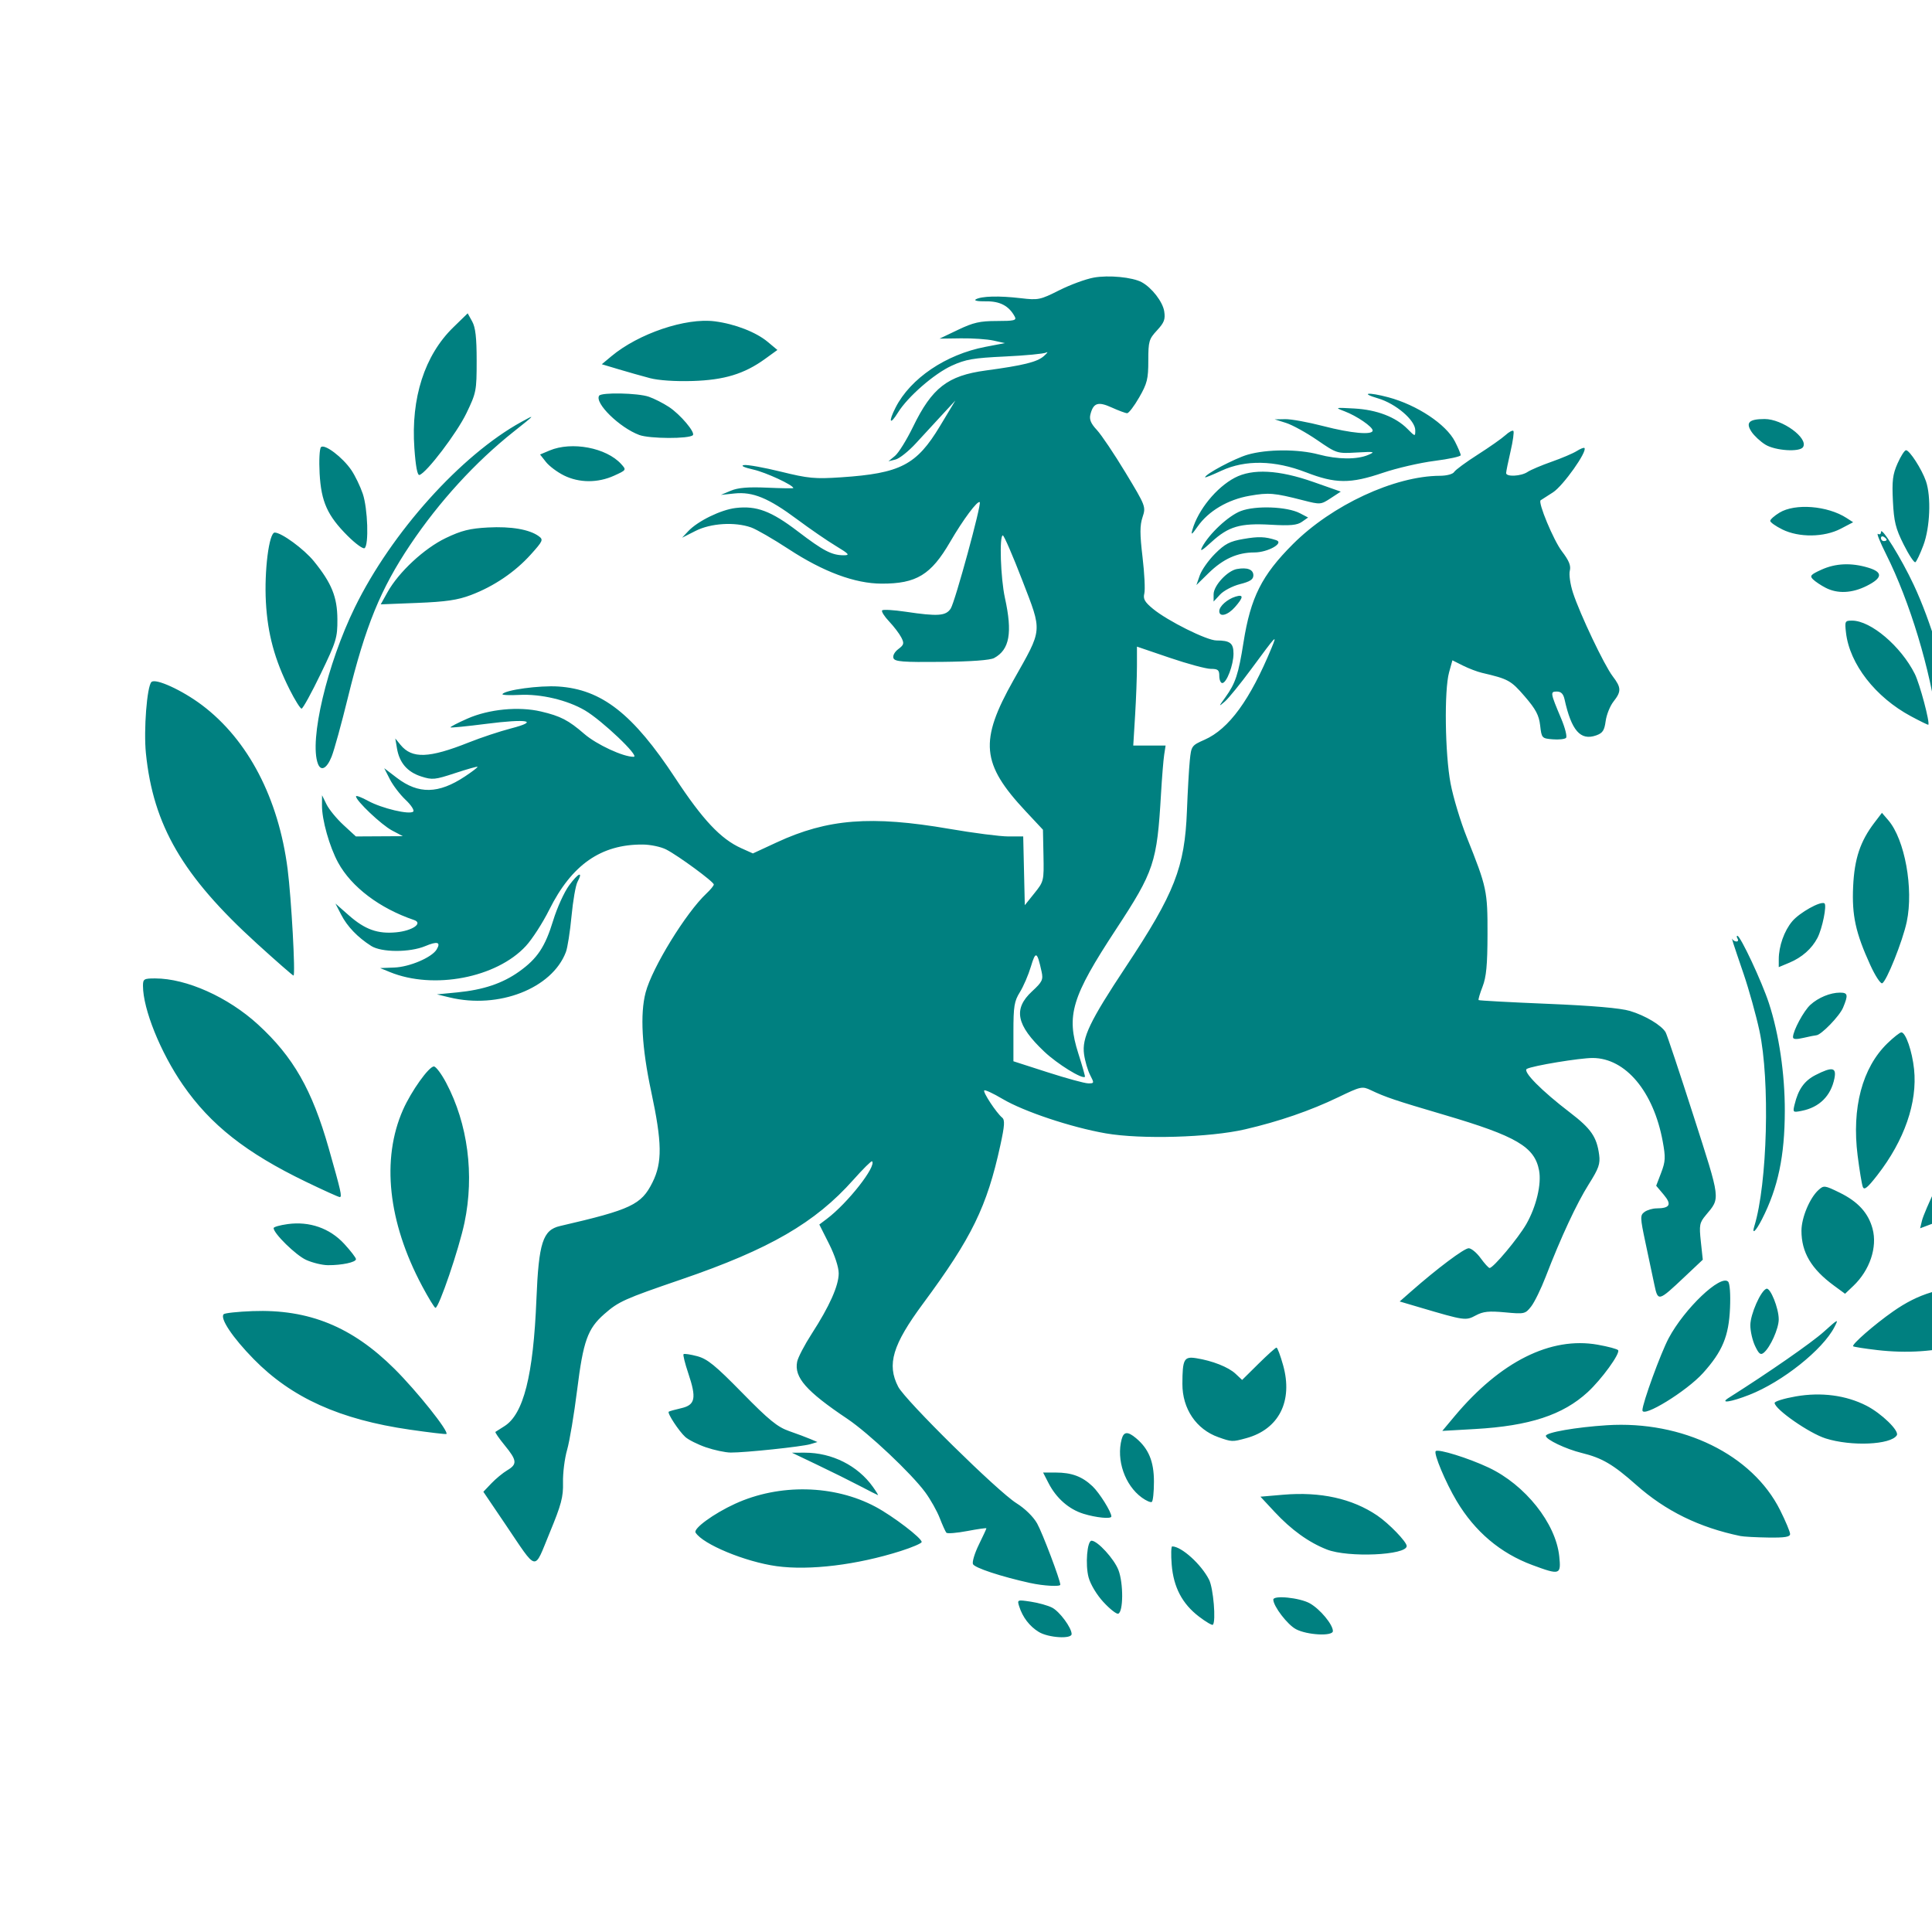 <svg
  width="100%"
  height="100%"
  viewBox="0 0 180 180"
  version="1.1"
  id="svg5"
  xml:space="preserve"
  inkscape:version="1.2.2 (732a01da63, 2022-12-09)"
  sodipodi:docname="logo.svg"
  xmlns:inkscape="http://www.inkscape.org/namespaces/inkscape"
  xmlns:sodipodi="http://sodipodi.sourceforge.net/DTD/sodipodi-0.dtd"
  xmlns="http://www.w3.org/2000/svg"
  xmlns:svg="http://www.w3.org/2000/svg"
>
  <defs id="defs2" />
  <g inkscape:label="Layer 1" inkscape:groupmode="layer" id="layer1">
    <path
      style="fill: #008080; stroke-width: 0.265"
      d="m 96.786,152.048 c -0.862,-0.526 -1.51,-1.37 -1.831,-2.386 -0.196,-0.62 -0.179,-0.627 1.083,-0.437 0.705,0.106 1.6,0.356 1.988,0.557 0.696,0.36 1.815,1.876 1.815,2.459 0,0.485 -2.166,0.348 -3.054,-0.193 z m 23.952,-0.262 c -0.788,-0.419 -2.094,-2.124 -2.108,-2.751 -0.009,-0.432 2.467,-0.182 3.404,0.345 0.954,0.536 2.148,1.971 2.148,2.582 0,0.503 -2.398,0.38 -3.444,-0.176 z m -9.024,-1.165 c -1.567,-1.194 -2.381,-2.741 -2.55,-4.849 -0.075,-0.933 -0.054,-1.697 0.045,-1.697 0.866,0 2.713,1.67 3.439,3.107 0.398,0.788 0.657,3.888 0.351,4.194 -0.07,0.07 -0.648,-0.27 -1.285,-0.755 z m -8.906,-1.355 c -0.63,-0.683 -1.21,-1.648 -1.387,-2.305 -0.318,-1.179 -0.136,-3.416 0.278,-3.416 0.555,0 2.108,1.697 2.505,2.737 0.472,1.237 0.457,3.905 -0.023,4.063 -0.159,0.052 -0.777,-0.433 -1.372,-1.08 z m -6.805,-1.775 c -2.765,-0.612 -5.224,-1.425 -5.357,-1.772 -0.081,-0.211 0.168,-1.027 0.554,-1.814 0.386,-0.787 0.702,-1.469 0.702,-1.515 0,-0.047 -0.804,0.067 -1.786,0.253 -0.982,0.186 -1.857,0.256 -1.945,0.157 -0.087,-0.1 -0.365,-0.714 -0.618,-1.366 -0.252,-0.652 -0.858,-1.729 -1.345,-2.393 -1.293,-1.761 -5.286,-5.527 -7.272,-6.858 -3.826,-2.565 -4.96,-3.856 -4.667,-5.316 0.08,-0.402 0.692,-1.574 1.359,-2.606 1.651,-2.552 2.509,-4.473 2.512,-5.621 0.002,-0.571 -0.364,-1.69 -0.902,-2.757 l -0.904,-1.797 0.706,-0.532 c 1.936,-1.459 4.648,-4.916 4.205,-5.359 -0.06,-0.06 -0.846,0.719 -1.746,1.731 -3.552,3.997 -7.813,6.464 -16.013,9.271 -5.325,1.823 -5.853,2.06 -7.183,3.228 -1.555,1.365 -1.962,2.501 -2.531,7.063 -0.284,2.275 -0.705,4.791 -0.936,5.591 -0.231,0.8 -0.403,2.17 -0.382,3.043 0.032,1.346 -0.157,2.06 -1.248,4.698 -1.498,3.622 -1.068,3.708 -4.137,-0.827 l -2.036,-3.008 0.747,-0.784 c 0.411,-0.431 1.074,-0.978 1.475,-1.216 0.955,-0.568 0.919,-0.922 -0.236,-2.331 -0.53,-0.647 -0.917,-1.209 -0.86,-1.249 0.057,-0.04 0.43,-0.278 0.829,-0.527 1.789,-1.119 2.701,-4.727 2.988,-11.821 0.214,-5.274 0.595,-6.46 2.195,-6.83 6.634,-1.535 7.579,-1.981 8.618,-4.066 0.926,-1.858 0.9,-3.702 -0.121,-8.475 -0.871,-4.072 -1.046,-7.21 -0.516,-9.223 0.606,-2.303 3.759,-7.433 5.667,-9.221 0.376,-0.353 0.684,-0.728 0.684,-0.835 0,-0.254 -3.325,-2.697 -4.448,-3.268 -0.482,-0.245 -1.456,-0.45 -2.164,-0.455 -3.892,-0.03 -6.628,1.877 -8.721,6.08 -0.604,1.212 -1.583,2.73 -2.176,3.373 -2.733,2.965 -8.602,4.091 -12.666,2.43 l -0.914,-0.374 1.323,-0.05 c 1.423,-0.054 3.498,-0.939 3.944,-1.683 0.414,-0.69 0.076,-0.79 -1.059,-0.314 -1.443,0.605 -4.076,0.598 -5.039,-0.014 -1.259,-0.8 -2.231,-1.811 -2.795,-2.909 l -0.536,-1.042 1.244,1.095 c 1.509,1.328 2.691,1.752 4.425,1.585 1.506,-0.145 2.523,-0.851 1.65,-1.147 -3.194,-1.081 -5.834,-3.078 -7.07,-5.35 -0.808,-1.485 -1.512,-3.982 -1.503,-5.334 l 0.006,-0.937 0.421,0.854 c 0.232,0.47 0.941,1.333 1.576,1.918 l 1.154,1.064 2.189,-0.012 2.189,-0.012 -1.013,-0.534 c -0.975,-0.514 -3.353,-2.766 -3.353,-3.175 0,-0.109 0.506,0.079 1.124,0.418 1.282,0.703 3.887,1.319 4.21,0.997 0.119,-0.119 -0.204,-0.612 -0.718,-1.097 -0.514,-0.485 -1.171,-1.345 -1.46,-1.912 l -0.526,-1.031 1.174,0.896 c 2.02,1.542 3.883,1.506 6.343,-0.124 0.689,-0.456 1.218,-0.863 1.175,-0.903 -0.043,-0.04 -0.989,0.227 -2.103,0.595 -1.871,0.617 -2.111,0.64 -3.151,0.304 -1.284,-0.415 -2.023,-1.272 -2.25,-2.613 l -0.157,-0.926 0.486,0.595 c 1.07,1.311 2.652,1.255 6.363,-0.224 1.132,-0.451 2.892,-1.036 3.911,-1.3 2.732,-0.707 1.561,-0.926 -2.299,-0.431 -1.777,0.228 -3.27,0.376 -3.317,0.329 -0.047,-0.047 0.662,-0.415 1.575,-0.818 2.002,-0.883 4.779,-1.152 6.858,-0.663 1.817,0.427 2.555,0.809 4.032,2.088 1.151,0.997 3.654,2.156 4.605,2.132 0.595,-0.015 -2.96,-3.395 -4.551,-4.327 -1.639,-0.961 -4.111,-1.543 -6.108,-1.438 -0.919,0.048 -1.626,0.015 -1.571,-0.073 0.242,-0.389 3.44,-0.825 5.204,-0.71 4.047,0.264 6.96,2.546 10.901,8.537 2.553,3.882 4.234,5.669 6.137,6.524 l 1.092,0.491 2.215,-1.027 c 4.747,-2.201 8.797,-2.518 16.097,-1.261 2.251,0.388 4.717,0.705 5.482,0.705 h 1.39 l 0.074,3.203 0.074,3.203 0.894,-1.114 c 0.88,-1.096 0.893,-1.152 0.846,-3.516 l -0.049,-2.402 -1.61,-1.721 c -4.139,-4.425 -4.335,-6.535 -1.135,-12.213 2.744,-4.869 2.704,-4.409 0.813,-9.319 -0.883,-2.292 -1.696,-4.167 -1.807,-4.167 -0.339,0 -0.205,3.999 0.196,5.821 0.716,3.256 0.435,4.822 -1.006,5.603 -0.371,0.201 -2.144,0.331 -4.905,0.359 -3.6,0.037 -4.348,-0.021 -4.473,-0.347 -0.087,-0.227 0.103,-0.582 0.452,-0.845 0.53,-0.4 0.563,-0.53 0.274,-1.091 -0.18,-0.35 -0.692,-1.022 -1.138,-1.493 -0.446,-0.471 -0.734,-0.932 -0.64,-1.026 0.093,-0.093 1.072,-0.036 2.176,0.128 3.023,0.45 3.759,0.398 4.211,-0.297 0.4,-0.616 2.887,-9.725 2.704,-9.907 -0.196,-0.196 -1.551,1.621 -2.759,3.7 -1.783,3.068 -3.139,3.895 -6.379,3.888 -2.485,-0.005 -5.431,-1.098 -8.659,-3.213 -1.438,-0.942 -3.02,-1.855 -3.513,-2.027 -1.524,-0.531 -3.749,-0.392 -5.163,0.324 l -1.259,0.637 0.566,-0.603 c 0.892,-0.95 3.048,-2.004 4.432,-2.167 1.94,-0.229 3.3,0.284 5.786,2.18 2.389,1.823 3.163,2.225 4.28,2.225 0.599,0 0.497,-0.12 -0.745,-0.872 C 77.072,50.383 75.448,49.264 74.255,48.376 71.597,46.398 70.137,45.797 68.424,45.976 l -1.26,0.132 0.926,-0.39 c 0.668,-0.281 1.609,-0.36 3.373,-0.283 1.346,0.059 2.447,0.076 2.447,0.039 0,-0.278 -2.537,-1.455 -3.71,-1.722 -0.89,-0.202 -1.231,-0.365 -0.883,-0.422 0.311,-0.051 1.859,0.226 3.44,0.615 2.564,0.631 3.167,0.687 5.602,0.525 5.536,-0.369 7.032,-1.144 9.218,-4.774 l 1.433,-2.381 -1.224,1.323 c -0.673,0.728 -1.779,1.927 -2.456,2.666 -0.678,0.739 -1.53,1.417 -1.894,1.508 l -0.661,0.165 0.609,-0.503 c 0.335,-0.277 1.089,-1.491 1.676,-2.698 1.772,-3.648 3.229,-4.778 6.772,-5.257 3.523,-0.476 4.797,-0.791 5.421,-1.342 0.332,-0.293 0.429,-0.441 0.215,-0.329 -0.213,0.112 -1.94,0.277 -3.836,0.366 -2.955,0.139 -3.666,0.263 -4.97,0.861 -1.632,0.748 -4.092,2.893 -4.996,4.356 -0.764,1.236 -0.923,0.905 -0.224,-0.465 1.386,-2.717 4.684,-4.945 8.366,-5.651 l 1.815,-0.348 -1.058,-0.236 c -0.582,-0.13 -1.951,-0.224 -3.043,-0.209 l -1.984,0.027 1.72,-0.821 c 1.428,-0.682 2.041,-0.821 3.612,-0.821 1.606,0 1.86,-0.06 1.678,-0.4 -0.538,-1.006 -1.376,-1.452 -2.689,-1.433 -0.77,0.011 -1.157,-0.067 -0.938,-0.189 0.534,-0.299 2.168,-0.34 4.169,-0.105 1.648,0.194 1.82,0.159 3.59,-0.733 1.023,-0.515 2.472,-1.048 3.22,-1.184 1.388,-0.252 3.607,-0.039 4.472,0.429 0.942,0.511 1.958,1.825 2.096,2.712 0.116,0.746 7e-5,1.052 -0.671,1.777 -0.752,0.812 -0.811,1.018 -0.811,2.82 0,1.705 -0.104,2.126 -0.85,3.423 -0.467,0.813 -0.973,1.476 -1.124,1.473 -0.151,-0.003 -0.797,-0.243 -1.435,-0.532 -1.276,-0.579 -1.714,-0.435 -1.988,0.655 -0.115,0.459 0.045,0.84 0.605,1.44 0.419,0.449 1.621,2.238 2.671,3.976 1.883,3.116 1.905,3.174 1.584,4.146 -0.257,0.779 -0.257,1.559 9e-5,3.73 0.179,1.51 0.254,3.031 0.166,3.38 -0.128,0.508 0.033,0.794 0.806,1.431 1.366,1.126 5.02,2.947 5.913,2.947 1.268,0 1.589,0.247 1.589,1.227 0,1.057 -0.642,2.741 -1.045,2.741 -0.153,0 -0.278,-0.298 -0.278,-0.661 0,-0.558 -0.124,-0.661 -0.793,-0.661 -0.436,0 -2.163,-0.466 -3.836,-1.036 l -3.043,-1.036 v 1.789 c 0,0.984 -0.078,3.057 -0.172,4.608 l -0.172,2.819 h 1.507 1.507 l -0.133,0.86 c -0.073,0.473 -0.206,2.11 -0.295,3.638 -0.374,6.42 -0.634,7.202 -4.208,12.649 -4.119,6.278 -4.635,7.984 -3.493,11.549 0.371,1.158 0.647,2.133 0.613,2.167 -0.246,0.246 -2.568,-1.191 -3.783,-2.34 -2.615,-2.474 -2.922,-3.976 -1.145,-5.62 0.954,-0.882 1.053,-1.087 0.892,-1.828 -0.417,-1.91 -0.552,-1.976 -0.999,-0.481 -0.232,0.777 -0.693,1.848 -1.025,2.381 -0.526,0.846 -0.603,1.318 -0.603,3.705 v 2.736 l 3.175,1.022 c 1.746,0.562 3.446,1.028 3.777,1.034 0.584,0.012 0.589,-0.012 0.194,-0.777 -0.224,-0.434 -0.479,-1.306 -0.566,-1.938 -0.209,-1.524 0.529,-3.066 3.905,-8.159 4.537,-6.846 5.478,-9.251 5.681,-14.514 0.07,-1.819 0.19,-3.93 0.267,-4.692 0.137,-1.353 0.169,-1.398 1.378,-1.933 2.27,-1.004 4.245,-3.717 6.254,-8.589 0.525,-1.274 0.459,-1.204 -1.891,1.984 -1.019,1.382 -2.131,2.752 -2.471,3.043 -0.603,0.516 -0.602,0.506 0.049,-0.397 0.937,-1.299 1.216,-2.144 1.684,-5.107 0.663,-4.193 1.699,-6.255 4.605,-9.16 3.638,-3.638 9.47,-6.348 13.699,-6.365 0.635,-0.003 1.202,-0.155 1.323,-0.355 0.116,-0.193 1.105,-0.92 2.196,-1.616 1.091,-0.696 2.252,-1.511 2.579,-1.811 0.327,-0.3 0.66,-0.48 0.741,-0.4 0.081,0.081 -0.038,0.942 -0.264,1.914 -0.225,0.972 -0.41,1.879 -0.41,2.015 0,0.37 1.393,0.3 1.992,-0.101 0.287,-0.192 1.296,-0.621 2.242,-0.953 0.946,-0.332 1.998,-0.78 2.338,-0.995 0.34,-0.215 0.665,-0.344 0.722,-0.288 0.302,0.302 -1.982,3.525 -2.927,4.132 -0.582,0.374 -1.1,0.707 -1.152,0.74 -0.277,0.179 1.202,3.732 1.975,4.745 0.673,0.882 0.862,1.346 0.742,1.825 -0.089,0.353 0.044,1.273 0.296,2.044 0.645,1.979 2.913,6.751 3.698,7.779 0.809,1.06 0.82,1.416 0.075,2.363 -0.321,0.408 -0.648,1.225 -0.728,1.815 -0.118,0.879 -0.279,1.121 -0.89,1.336 -1.457,0.512 -2.299,-0.449 -2.94,-3.359 -0.113,-0.511 -0.325,-0.728 -0.715,-0.728 -0.634,0 -0.619,0.099 0.399,2.514 0.368,0.873 0.571,1.685 0.452,1.804 -0.119,0.119 -0.678,0.179 -1.243,0.132 -1.007,-0.083 -1.03,-0.108 -1.166,-1.289 -0.11,-0.958 -0.406,-1.515 -1.443,-2.716 -1.28,-1.483 -1.524,-1.617 -3.974,-2.187 -0.437,-0.101 -1.236,-0.406 -1.776,-0.676 l -0.982,-0.492 -0.311,1.125 c -0.461,1.668 -0.381,7.592 0.14,10.349 0.244,1.29 0.926,3.552 1.517,5.027 1.863,4.656 1.933,4.981 1.924,9.032 -0.006,2.853 -0.112,3.972 -0.461,4.87 -0.249,0.641 -0.415,1.204 -0.367,1.252 0.047,0.047 2.936,0.204 6.419,0.348 4.201,0.174 6.786,0.397 7.679,0.664 1.433,0.428 2.955,1.341 3.328,1.995 0.124,0.218 1.292,3.718 2.594,7.776 2.56,7.978 2.515,7.614 1.142,9.263 -0.582,0.699 -0.623,0.918 -0.458,2.455 l 0.181,1.687 -1.685,1.589 c -2.476,2.335 -2.488,2.338 -2.834,0.702 -0.16,-0.759 -0.531,-2.511 -0.825,-3.893 -0.497,-2.344 -0.503,-2.536 -0.089,-2.844 0.244,-0.182 0.748,-0.333 1.121,-0.335 1.258,-0.007 1.443,-0.36 0.671,-1.277 l -0.701,-0.833 0.462,-1.209 c 0.403,-1.055 0.421,-1.429 0.146,-2.924 -0.856,-4.647 -3.462,-7.754 -6.516,-7.769 -1.198,-0.006 -5.626,0.726 -6.142,1.015 -0.419,0.235 1.36,2.035 4.026,4.073 1.953,1.494 2.486,2.265 2.708,3.918 0.115,0.858 -0.032,1.278 -0.963,2.753 -1.122,1.777 -2.596,4.941 -4.015,8.621 -0.437,1.133 -1.048,2.382 -1.358,2.776 -0.546,0.695 -0.623,0.712 -2.434,0.543 -1.51,-0.14 -2.034,-0.085 -2.726,0.287 -0.933,0.503 -1.033,0.488 -5.235,-0.754 l -1.852,-0.547 1.058,-0.93 c 2.451,-2.155 4.959,-4.035 5.375,-4.028 0.245,0.004 0.743,0.417 1.107,0.919 0.364,0.501 0.74,0.915 0.835,0.919 0.336,0.014 2.673,-2.778 3.423,-4.09 0.928,-1.623 1.428,-3.722 1.19,-4.993 -0.414,-2.208 -2.106,-3.2 -8.837,-5.183 -4.603,-1.356 -5.441,-1.638 -6.837,-2.3 -0.81,-0.384 -0.92,-0.361 -3.047,0.663 -2.593,1.248 -5.507,2.252 -8.665,2.984 -3.304,0.766 -9.686,0.95 -12.988,0.376 -3.226,-0.562 -7.638,-2.035 -9.626,-3.214 -0.856,-0.508 -1.618,-0.862 -1.693,-0.787 -0.149,0.149 1.121,2.079 1.665,2.531 0.271,0.225 0.238,0.731 -0.166,2.586 -1.245,5.713 -2.66,8.611 -7.189,14.729 -2.853,3.853 -3.402,5.685 -2.327,7.762 0.659,1.274 9.278,9.763 11.016,10.85 0.797,0.498 1.576,1.262 1.929,1.89 0.496,0.883 2.158,5.275 2.158,5.704 0,0.199 -1.577,0.111 -2.778,-0.154 z m 46.759,-1.68 c -2.98,-1.107 -5.347,-3.111 -7.053,-5.97 -1.026,-1.719 -2.161,-4.428 -1.946,-4.643 0.229,-0.229 3.039,0.644 4.916,1.527 3.417,1.608 6.276,5.198 6.594,8.283 0.178,1.722 0.064,1.759 -2.511,0.803 z m -70.398,0.107 c -2.924,-0.401 -6.887,-2.043 -7.56,-3.132 -0.229,-0.371 1.693,-1.772 3.683,-2.683 4.119,-1.887 9.22,-1.779 13.075,0.277 1.637,0.873 4.347,2.943 4.307,3.29 -0.014,0.122 -0.895,0.499 -1.957,0.837 -4.06,1.291 -8.482,1.831 -11.547,1.411 z m 51.263,-1.551 c -1.687,-0.66 -3.315,-1.831 -4.87,-3.502 l -1.323,-1.422 2.117,-0.182 c 3.467,-0.298 6.424,0.354 8.756,1.932 1.096,0.741 2.753,2.456 2.753,2.848 0,0.859 -5.459,1.098 -7.433,0.326 z m 38.521,-1.259 c -3.841,-0.798 -6.967,-2.332 -9.705,-4.762 -2.156,-1.913 -3.179,-2.512 -5.081,-2.978 -1.477,-0.362 -3.338,-1.249 -3.338,-1.591 0,-0.318 2.824,-0.81 5.689,-0.991 7.047,-0.446 13.549,2.741 16.134,7.908 0.513,1.025 0.932,2.025 0.932,2.224 0,0.277 -0.479,0.354 -2.051,0.331 -1.128,-0.017 -2.289,-0.08 -2.58,-0.141 z m -61.217,-2.077 c -1.351,-0.421 -2.52,-1.449 -3.238,-2.845 l -0.51,-0.992 h 1.179 c 1.479,0 2.459,0.365 3.42,1.274 0.65,0.615 1.762,2.392 1.762,2.817 0,0.255 -1.426,0.117 -2.612,-0.253 z m 5.45,-1.504 c -1.583,-1.153 -2.396,-3.509 -1.878,-5.442 0.191,-0.714 0.563,-0.742 1.334,-0.098 1.18,0.986 1.672,2.177 1.673,4.051 5.3e-4,0.974 -0.09,1.826 -0.2,1.895 -0.111,0.069 -0.529,-0.114 -0.929,-0.406 z m -26.254,-1.075 c -0.873,-0.458 -2.659,-1.345 -3.969,-1.97 l -2.381,-1.138 1.209,-0.001 c 2.528,-0.002 4.929,1.203 6.339,3.184 0.307,0.431 0.52,0.777 0.473,0.77 -0.046,-0.007 -0.799,-0.387 -1.672,-0.845 z m -14.354,-3.608 c -0.764,-0.264 -1.631,-0.699 -1.927,-0.966 -0.59,-0.534 -1.696,-2.219 -1.542,-2.352 0.053,-0.046 0.573,-0.192 1.155,-0.325 1.324,-0.303 1.451,-0.925 0.663,-3.265 -0.306,-0.909 -0.503,-1.706 -0.438,-1.771 0.065,-0.065 0.637,0.019 1.27,0.188 0.95,0.253 1.682,0.849 4.194,3.411 2.483,2.534 3.286,3.189 4.366,3.565 0.728,0.253 1.621,0.587 1.984,0.742 l 0.661,0.281 -0.661,0.198 c -0.779,0.234 -6.102,0.794 -7.421,0.782 -0.503,-0.005 -1.539,-0.225 -2.304,-0.489 z m 104.313,-0.83 c -1.528,-0.485 -4.718,-2.704 -4.749,-3.304 -0.007,-0.145 0.88,-0.42 1.971,-0.61 2.368,-0.413 4.676,-0.11 6.583,0.865 1.41,0.721 3.082,2.349 2.83,2.756 -0.551,0.891 -4.238,1.054 -6.635,0.293 z m -56.58,-0.117 c -2.06,-0.734 -3.351,-2.649 -3.345,-4.961 0.006,-2.304 0.15,-2.574 1.279,-2.397 1.516,0.238 3.013,0.83 3.677,1.455 l 0.609,0.572 1.523,-1.507 c 0.838,-0.829 1.593,-1.507 1.679,-1.507 0.086,0 0.362,0.735 0.614,1.633 0.94,3.349 -0.383,5.973 -3.431,6.806 -1.302,0.356 -1.349,0.354 -2.605,-0.094 z m -75.315,-0.698 c -6.533,-0.943 -11.018,-2.968 -14.552,-6.571 -1.972,-2.011 -3.175,-3.81 -2.799,-4.186 0.108,-0.108 1.32,-0.238 2.692,-0.289 5.235,-0.193 9.266,1.448 13.22,5.38 2.097,2.085 5.101,5.853 4.838,6.068 -0.051,0.042 -1.581,-0.139 -3.4,-0.402 z m 97.327,-1.25 c 4.267,-5.096 8.959,-7.442 13.334,-6.666 0.982,0.174 1.84,0.405 1.906,0.513 0.197,0.319 -1.54,2.713 -2.835,3.905 -2.314,2.13 -5.42,3.148 -10.492,3.438 l -3.055,0.175 z m 17.502,-0.559 c 0,-0.646 1.702,-5.318 2.447,-6.715 1.472,-2.762 4.84,-5.965 5.538,-5.267 0.161,0.161 0.234,1.18 0.176,2.481 -0.114,2.602 -0.705,4.022 -2.51,6.029 -1.524,1.695 -5.651,4.231 -5.651,3.471 z m 8.039,-1.157 c 3.728,-2.356 7.726,-5.133 8.864,-6.158 1.353,-1.218 1.403,-1.24 0.984,-0.43 -1.093,2.113 -4.851,5.104 -7.93,6.311 -1.734,0.679 -2.798,0.833 -1.918,0.277 z m 2.458,-4.828 c -0.244,-0.511 -0.443,-1.383 -0.443,-1.937 0,-1.019 0.973,-3.223 1.5,-3.399 0.368,-0.123 1.146,1.814 1.146,2.853 0,0.855 -0.781,2.599 -1.39,3.105 -0.298,0.247 -0.456,0.127 -0.813,-0.622 z m 11.343,0.373 c -1.157,-0.135 -2.15,-0.292 -2.206,-0.348 -0.16,-0.16 1.966,-2.017 3.711,-3.24 2.386,-1.673 4.539,-2.317 7.744,-2.316 2.182,2.2e-4 2.874,0.105 3.949,0.596 l 1.303,0.596 -0.906,0.935 c -2.936,3.029 -7.987,4.433 -13.594,3.778 z M 39.318,119.799 c -3.171,-5.952 -3.802,-11.808 -1.769,-16.406 0.766,-1.731 2.408,-4.033 2.877,-4.033 0.186,0 0.7,0.685 1.142,1.521 2.021,3.82 2.643,8.569 1.708,13.031 -0.514,2.454 -2.383,7.938 -2.705,7.938 -0.089,0 -0.653,-0.923 -1.254,-2.051 z m 131.543,-0.025 c -2.109,-1.549 -3.023,-3.093 -3.023,-5.108 0,-1.215 0.77,-3.056 1.587,-3.796 0.494,-0.447 0.574,-0.438 1.966,0.243 1.713,0.838 2.675,1.892 3.071,3.362 0.465,1.725 -0.257,3.872 -1.791,5.329 l -0.771,0.733 z M 28.52,117.381 c -0.955,-0.434 -3.028,-2.463 -3.028,-2.963 0,-0.106 0.589,-0.273 1.309,-0.372 2.032,-0.279 3.924,0.382 5.269,1.841 0.602,0.653 1.095,1.295 1.095,1.425 0,0.289 -1.308,0.57 -2.613,0.562 -0.528,-0.003 -1.442,-0.225 -2.032,-0.493 z m 134.927,-3.139 c 1.219,-3.954 1.471,-13.59 0.477,-18.203 -0.315,-1.462 -0.978,-3.844 -1.472,-5.292 -1.025,-2.999 -1.187,-3.507 -1.031,-3.228 0.061,0.109 0.227,0.198 0.369,0.198 0.142,0 0.185,-0.119 0.095,-0.265 -0.09,-0.146 -0.098,-0.265 -0.019,-0.265 0.285,0 2.284,4.269 2.941,6.28 0.941,2.884 1.487,6.584 1.48,10.037 -0.008,4.205 -0.63,7.156 -2.126,10.088 -0.576,1.13 -0.973,1.491 -0.714,0.649 z m 15.622,-0.53 c 0.096,-0.4 0.695,-1.798 1.33,-3.108 1.781,-3.673 4.396,-6.043 7.61,-6.899 2.262,-0.602 2.412,-0.555 2.244,0.698 -0.389,2.903 -3.348,6.413 -6.971,8.27 -0.455,0.233 -1.629,0.726 -2.608,1.094 l -1.78,0.67 z M 28.477,110.091 c -5.551,-2.683 -8.865,-5.295 -11.436,-9.013 C 14.949,98.051 13.321,94.012 13.321,91.847 c 0,-0.636 0.088,-0.689 1.135,-0.689 2.913,0 6.796,1.74 9.584,4.295 3.283,3.009 5.034,6.073 6.588,11.534 1.15,4.043 1.263,4.544 1.02,4.541 -0.112,-10e-4 -1.539,-0.648 -3.171,-1.437 z m 145.075,0.485 c -0.092,-0.241 -0.309,-1.552 -0.481,-2.914 -0.561,-4.443 0.431,-8.183 2.773,-10.456 0.579,-0.562 1.164,-1.022 1.299,-1.022 0.405,0 1.01,1.75 1.186,3.43 0.324,3.1 -0.899,6.629 -3.421,9.872 -0.925,1.189 -1.226,1.431 -1.356,1.09 z m -6.353,-7.675 c 0.34,-1.413 0.908,-2.21 1.956,-2.745 1.551,-0.791 1.961,-0.718 1.754,0.314 -0.326,1.628 -1.396,2.695 -3.034,3.022 -0.839,0.168 -0.856,0.153 -0.677,-0.591 z m 18.432,-2.084 c -0.473,-0.206 -0.857,-0.469 -0.854,-0.585 0.01,-0.368 1.945,-1.592 2.816,-1.781 0.461,-0.1 1.339,-0.047 1.952,0.118 l 1.114,0.3 -0.881,0.909 c -0.764,0.789 -2.17,1.45 -3.022,1.422 -0.146,-0.005 -0.652,-0.177 -1.124,-0.383 z m -4.19,-2.014 c 0.436,-5.243 1.851,-8.992 4.434,-11.753 1.589,-1.699 4.011,-3.173 5.511,-3.353 0.607,-0.073 0.668,0.016 0.745,1.087 0.125,1.743 -0.656,4.812 -1.81,7.118 -1.234,2.466 -3.244,4.75 -6.16,6.999 -3.186,2.457 -2.932,2.466 -2.719,-0.097 z m -14.392,-2.183 c 0.011,-0.602 0.997,-2.432 1.613,-2.997 0.741,-0.679 1.861,-1.142 2.764,-1.142 0.74,0 0.783,0.213 0.287,1.402 -0.327,0.784 -2.049,2.558 -2.496,2.573 -0.104,0.004 -0.636,0.11 -1.181,0.237 -0.704,0.163 -0.991,0.142 -0.986,-0.072 z M 41.896,92.93 40.706,92.643 42.6,92.459 c 2.429,-0.237 4.212,-0.835 5.755,-1.933 1.705,-1.212 2.431,-2.3 3.187,-4.777 0.358,-1.173 1.027,-2.644 1.488,-3.269 0.855,-1.161 1.328,-1.355 0.772,-0.316 -0.17,0.317 -0.419,1.753 -0.555,3.191 -0.135,1.438 -0.371,2.944 -0.525,3.347 -1.289,3.39 -6.255,5.329 -10.826,4.228 z M 174.249,89.908 c -1.37,-3.004 -1.722,-4.621 -1.596,-7.322 0.12,-2.584 0.663,-4.209 1.984,-5.941 l 0.698,-0.915 0.593,0.689 c 1.537,1.787 2.37,6.366 1.721,9.457 -0.376,1.79 -1.904,5.609 -2.294,5.734 -0.158,0.051 -0.656,-0.715 -1.106,-1.702 z m 6.655,0.323 c 0.094,-0.582 0.245,-3.618 0.336,-6.747 0.16,-5.514 -0.096,-11.176 -0.725,-16.007 -0.661,-5.078 -2.584,-11.438 -4.788,-15.834 -0.572,-1.142 -0.915,-1.998 -0.761,-1.903 0.154,0.095 0.28,0.019 0.28,-0.17 0,-0.608 1.905,2.465 3.056,4.929 3.19,6.831 5.492,18.482 5.039,25.5 -0.218,3.379 -0.79,6.78 -1.52,9.041 -0.672,2.083 -1.164,2.721 -0.917,1.191 z m -5.129,-39.936 c 0,-0.064 -0.119,-0.19 -0.265,-0.28 -0.146,-0.09 -0.265,-0.037 -0.265,0.117 0,0.154 0.119,0.28 0.265,0.28 0.146,0 0.265,-0.052 0.265,-0.117 z M 23.904,87.88 C 17.02,81.618 14.271,76.897 13.593,70.171 c -0.217,-2.154 0.098,-6.212 0.515,-6.629 0.377,-0.377 2.86,0.757 4.713,2.153 4.287,3.228 7.128,8.67 7.976,15.276 0.349,2.718 0.746,9.923 0.547,9.92 -0.073,-0.001 -1.621,-1.356 -3.44,-3.01 z M 165.723,89.375 c 0.002,-1.222 0.51,-2.654 1.255,-3.539 0.681,-0.809 2.635,-1.902 2.999,-1.677 0.249,0.154 -0.193,2.347 -0.649,3.224 -0.524,1.007 -1.445,1.82 -2.617,2.31 l -0.989,0.413 0.002,-0.731 z m 19.715,-9.65 c 0.101,-0.479 0.414,-1.249 0.695,-1.712 0.529,-0.872 2.361,-1.937 3.331,-1.937 0.514,0 0.536,0.075 0.289,0.992 -0.432,1.598 -1.89,2.901 -3.748,3.347 -0.733,0.176 -0.747,0.16 -0.567,-0.69 z m -1.078,-4.864 c -0.434,-3.474 0.426,-7.948 2.005,-10.427 0.992,-1.557 3.308,-3.704 3.996,-3.704 0.789,0 1.022,5.098 0.339,7.426 -0.774,2.639 -3.219,6.103 -5.409,7.661 l -0.745,0.531 z M 29.621,71.16 c -0.83,-2.162 0.852,-9.285 3.441,-14.577 3.414,-6.977 9.877,-14.173 15.519,-17.279 1.338,-0.737 1.306,-0.696 -0.732,0.92 -3.554,2.82 -6.929,6.51 -9.617,10.514 -2.781,4.143 -4.184,7.582 -5.825,14.274 -0.593,2.419 -1.273,4.886 -1.512,5.482 -0.447,1.117 -0.992,1.401 -1.274,0.666 z M 178.036,66.731 c -3.309,-1.776 -5.714,-4.871 -6.049,-7.787 -0.124,-1.073 -0.098,-1.124 0.573,-1.122 1.741,0.006 4.537,2.38 5.833,4.954 0.467,0.928 1.437,4.572 1.263,4.746 -0.028,0.028 -0.757,-0.328 -1.619,-0.791 z M 26.981,64.236 c -1.392,-2.766 -2.046,-5.175 -2.208,-8.138 -0.16,-2.924 0.292,-6.48 0.823,-6.48 0.631,0 2.729,1.537 3.653,2.676 1.651,2.035 2.173,3.325 2.185,5.393 0.01,1.728 -0.094,2.068 -1.554,5.093 -0.86,1.783 -1.662,3.241 -1.783,3.241 -0.12,0 -0.623,-0.804 -1.117,-1.786 z M 182.03,59.765 c -0.602,-3.045 -0.356,-5.571 0.757,-7.766 0.796,-1.57 2.708,-3.351 3.137,-2.921 0.187,0.188 0.303,1.33 0.303,3.001 0,2.616 -0.03,2.755 -1.002,4.572 -0.551,1.031 -1.461,2.323 -2.023,2.872 l -1.022,0.998 z m -68.432,-2.831 c 0,-0.451 0.748,-1.115 1.521,-1.35 0.762,-0.232 0.743,0.064 -0.062,0.979 -0.677,0.769 -1.46,0.969 -1.46,0.372 z M 36.104,55.171 c 1.046,-1.876 3.421,-4.081 5.433,-5.045 1.457,-0.698 2.231,-0.891 3.931,-0.982 2.148,-0.115 3.862,0.18 4.727,0.812 0.444,0.325 0.393,0.442 -0.739,1.702 -1.47,1.635 -3.439,2.969 -5.575,3.778 -1.242,0.47 -2.33,0.63 -4.998,0.736 l -3.411,0.135 z m 76.965,0.195 c 0,-0.802 1.282,-2.191 2.17,-2.351 0.969,-0.175 1.534,0.042 1.534,0.588 0,0.382 -0.305,0.583 -1.245,0.819 -0.685,0.172 -1.518,0.608 -1.852,0.968 l -0.607,0.655 z m 57.018,-0.605 c -0.437,-0.226 -0.964,-0.578 -1.173,-0.784 -0.327,-0.323 -0.22,-0.445 0.794,-0.905 1.315,-0.596 2.774,-0.658 4.348,-0.184 1.385,0.417 1.347,0.95 -0.122,1.691 -1.378,0.695 -2.731,0.759 -3.847,0.182 z m -58.305,-1.161 c 0.174,-0.499 0.814,-1.406 1.423,-2.014 0.918,-0.918 1.368,-1.152 2.638,-1.371 1.42,-0.245 2.023,-0.223 3.047,0.108 0.801,0.259 -0.764,1.147 -2.022,1.147 -1.584,0 -2.915,0.601 -4.27,1.928 l -1.133,1.109 z m 65.577,-2.869 c -0.75,-1.497 -0.906,-2.129 -1.001,-4.048 -0.094,-1.886 -0.02,-2.484 0.432,-3.506 0.3,-0.677 0.655,-1.231 0.789,-1.231 0.332,0 1.476,1.777 1.857,2.884 0.496,1.442 0.383,4.31 -0.237,5.965 -0.3,0.803 -0.637,1.516 -0.749,1.585 -0.111,0.069 -0.602,-0.673 -1.091,-1.649 z M 111.999,50.969 c 0.661,-1.249 2.452,-2.917 3.603,-3.357 1.385,-0.529 4.319,-0.419 5.513,0.207 l 0.757,0.396 -0.575,0.403 c -0.45,0.315 -1.084,0.374 -2.904,0.27 -2.854,-0.163 -3.938,0.155 -5.54,1.625 -0.875,0.803 -1.1,0.923 -0.852,0.456 z M 32.397,49.934 c -1.895,-1.895 -2.474,-3.184 -2.619,-5.825 -0.066,-1.211 -0.009,-2.313 0.128,-2.45 0.332,-0.332 2.018,0.945 2.831,2.145 0.348,0.513 0.824,1.5 1.06,2.192 0.47,1.384 0.581,4.818 0.165,5.076 -0.144,0.089 -0.848,-0.423 -1.563,-1.138 z m 78.698,-0.58 c 0.529,-1.848 2.227,-3.935 3.941,-4.841 1.647,-0.872 4.113,-0.74 7.331,0.392 l 2.55,0.897 -0.937,0.614 c -0.919,0.602 -0.967,0.606 -2.55,0.201 -2.731,-0.699 -3.209,-0.74 -5.014,-0.425 -2.025,0.353 -3.825,1.419 -4.839,2.866 -0.544,0.777 -0.636,0.833 -0.482,0.297 z m 54.957,-0.028 c -0.618,-0.306 -1.124,-0.665 -1.124,-0.797 0,-0.132 0.387,-0.477 0.86,-0.765 1.455,-0.887 4.475,-0.649 6.244,0.491 l 0.621,0.401 -1.151,0.602 c -1.547,0.809 -3.894,0.839 -5.45,0.069 z M 52.541,44.296 c -0.621,-0.307 -1.375,-0.872 -1.676,-1.255 l -0.548,-0.696 0.883,-0.372 c 2.069,-0.872 5.296,-0.261 6.675,1.263 0.498,0.55 0.494,0.556 -0.661,1.081 -1.52,0.69 -3.253,0.682 -4.672,-0.02 z m 69.127,-0.293 c -2.905,-1.128 -5.647,-1.179 -7.871,-0.147 -0.837,0.388 -1.521,0.665 -1.521,0.615 0,-0.292 2.738,-1.752 3.951,-2.106 1.796,-0.525 4.725,-0.535 6.633,-0.023 1.76,0.472 3.564,0.489 4.61,0.043 0.696,-0.297 0.59,-0.32 -1.069,-0.226 -1.831,0.103 -1.853,0.097 -3.684,-1.159 -1.013,-0.695 -2.318,-1.413 -2.9,-1.597 l -1.058,-0.333 0.989,-0.018 c 0.544,-0.01 2.135,0.28 3.535,0.644 2.601,0.676 4.605,0.856 4.605,0.415 0,-0.347 -1.478,-1.359 -2.615,-1.791 -0.935,-0.355 -0.916,-0.361 0.9,-0.261 2.099,0.115 3.862,0.791 4.957,1.899 0.721,0.729 0.728,0.731 0.728,0.13 0,-0.934 -1.81,-2.484 -3.471,-2.973 -1.731,-0.509 -0.899,-0.598 0.958,-0.102 2.68,0.716 5.39,2.515 6.211,4.124 0.295,0.578 0.536,1.151 0.536,1.273 0,0.122 -1.101,0.361 -2.447,0.532 -1.346,0.171 -3.512,0.671 -4.812,1.112 -3.031,1.027 -4.41,1.017 -7.16,-0.051 z M 38.607,41.757 c -0.331,-4.672 0.951,-8.654 3.623,-11.257 l 1.343,-1.308 0.418,0.754 c 0.31,0.559 0.418,1.506 0.418,3.665 0,2.802 -0.036,2.984 -0.957,4.895 -0.888,1.84 -3.687,5.524 -4.366,5.745 -0.197,0.064 -0.357,-0.772 -0.479,-2.494 z M 164.479,41.427 c -0.465,-0.284 -1.051,-0.829 -1.302,-1.212 -0.555,-0.848 -0.22,-1.171 1.221,-1.176 1.651,-0.007 4.104,1.781 3.588,2.615 -0.301,0.487 -2.579,0.34 -3.508,-0.227 z M 59.557,40.525 c -1.832,-0.683 -4.167,-2.965 -3.74,-3.655 0.203,-0.328 3.603,-0.26 4.628,0.092 0.495,0.17 1.342,0.6 1.882,0.955 1.055,0.693 2.477,2.375 2.223,2.629 -0.352,0.352 -4.033,0.337 -4.993,-0.021 z m 0.993,-5.296 C 59.822,35.038 58.516,34.668 57.647,34.408 l -1.579,-0.472 0.897,-0.749 c 2.53,-2.112 6.92,-3.596 9.62,-3.251 1.876,0.24 3.849,1.004 4.937,1.912 l 0.907,0.757 -1.139,0.825 c -1.944,1.408 -3.805,1.976 -6.772,2.067 -1.607,0.049 -3.165,-0.056 -3.969,-0.267 z"
      id="path302"
    />
    </g></svg>

